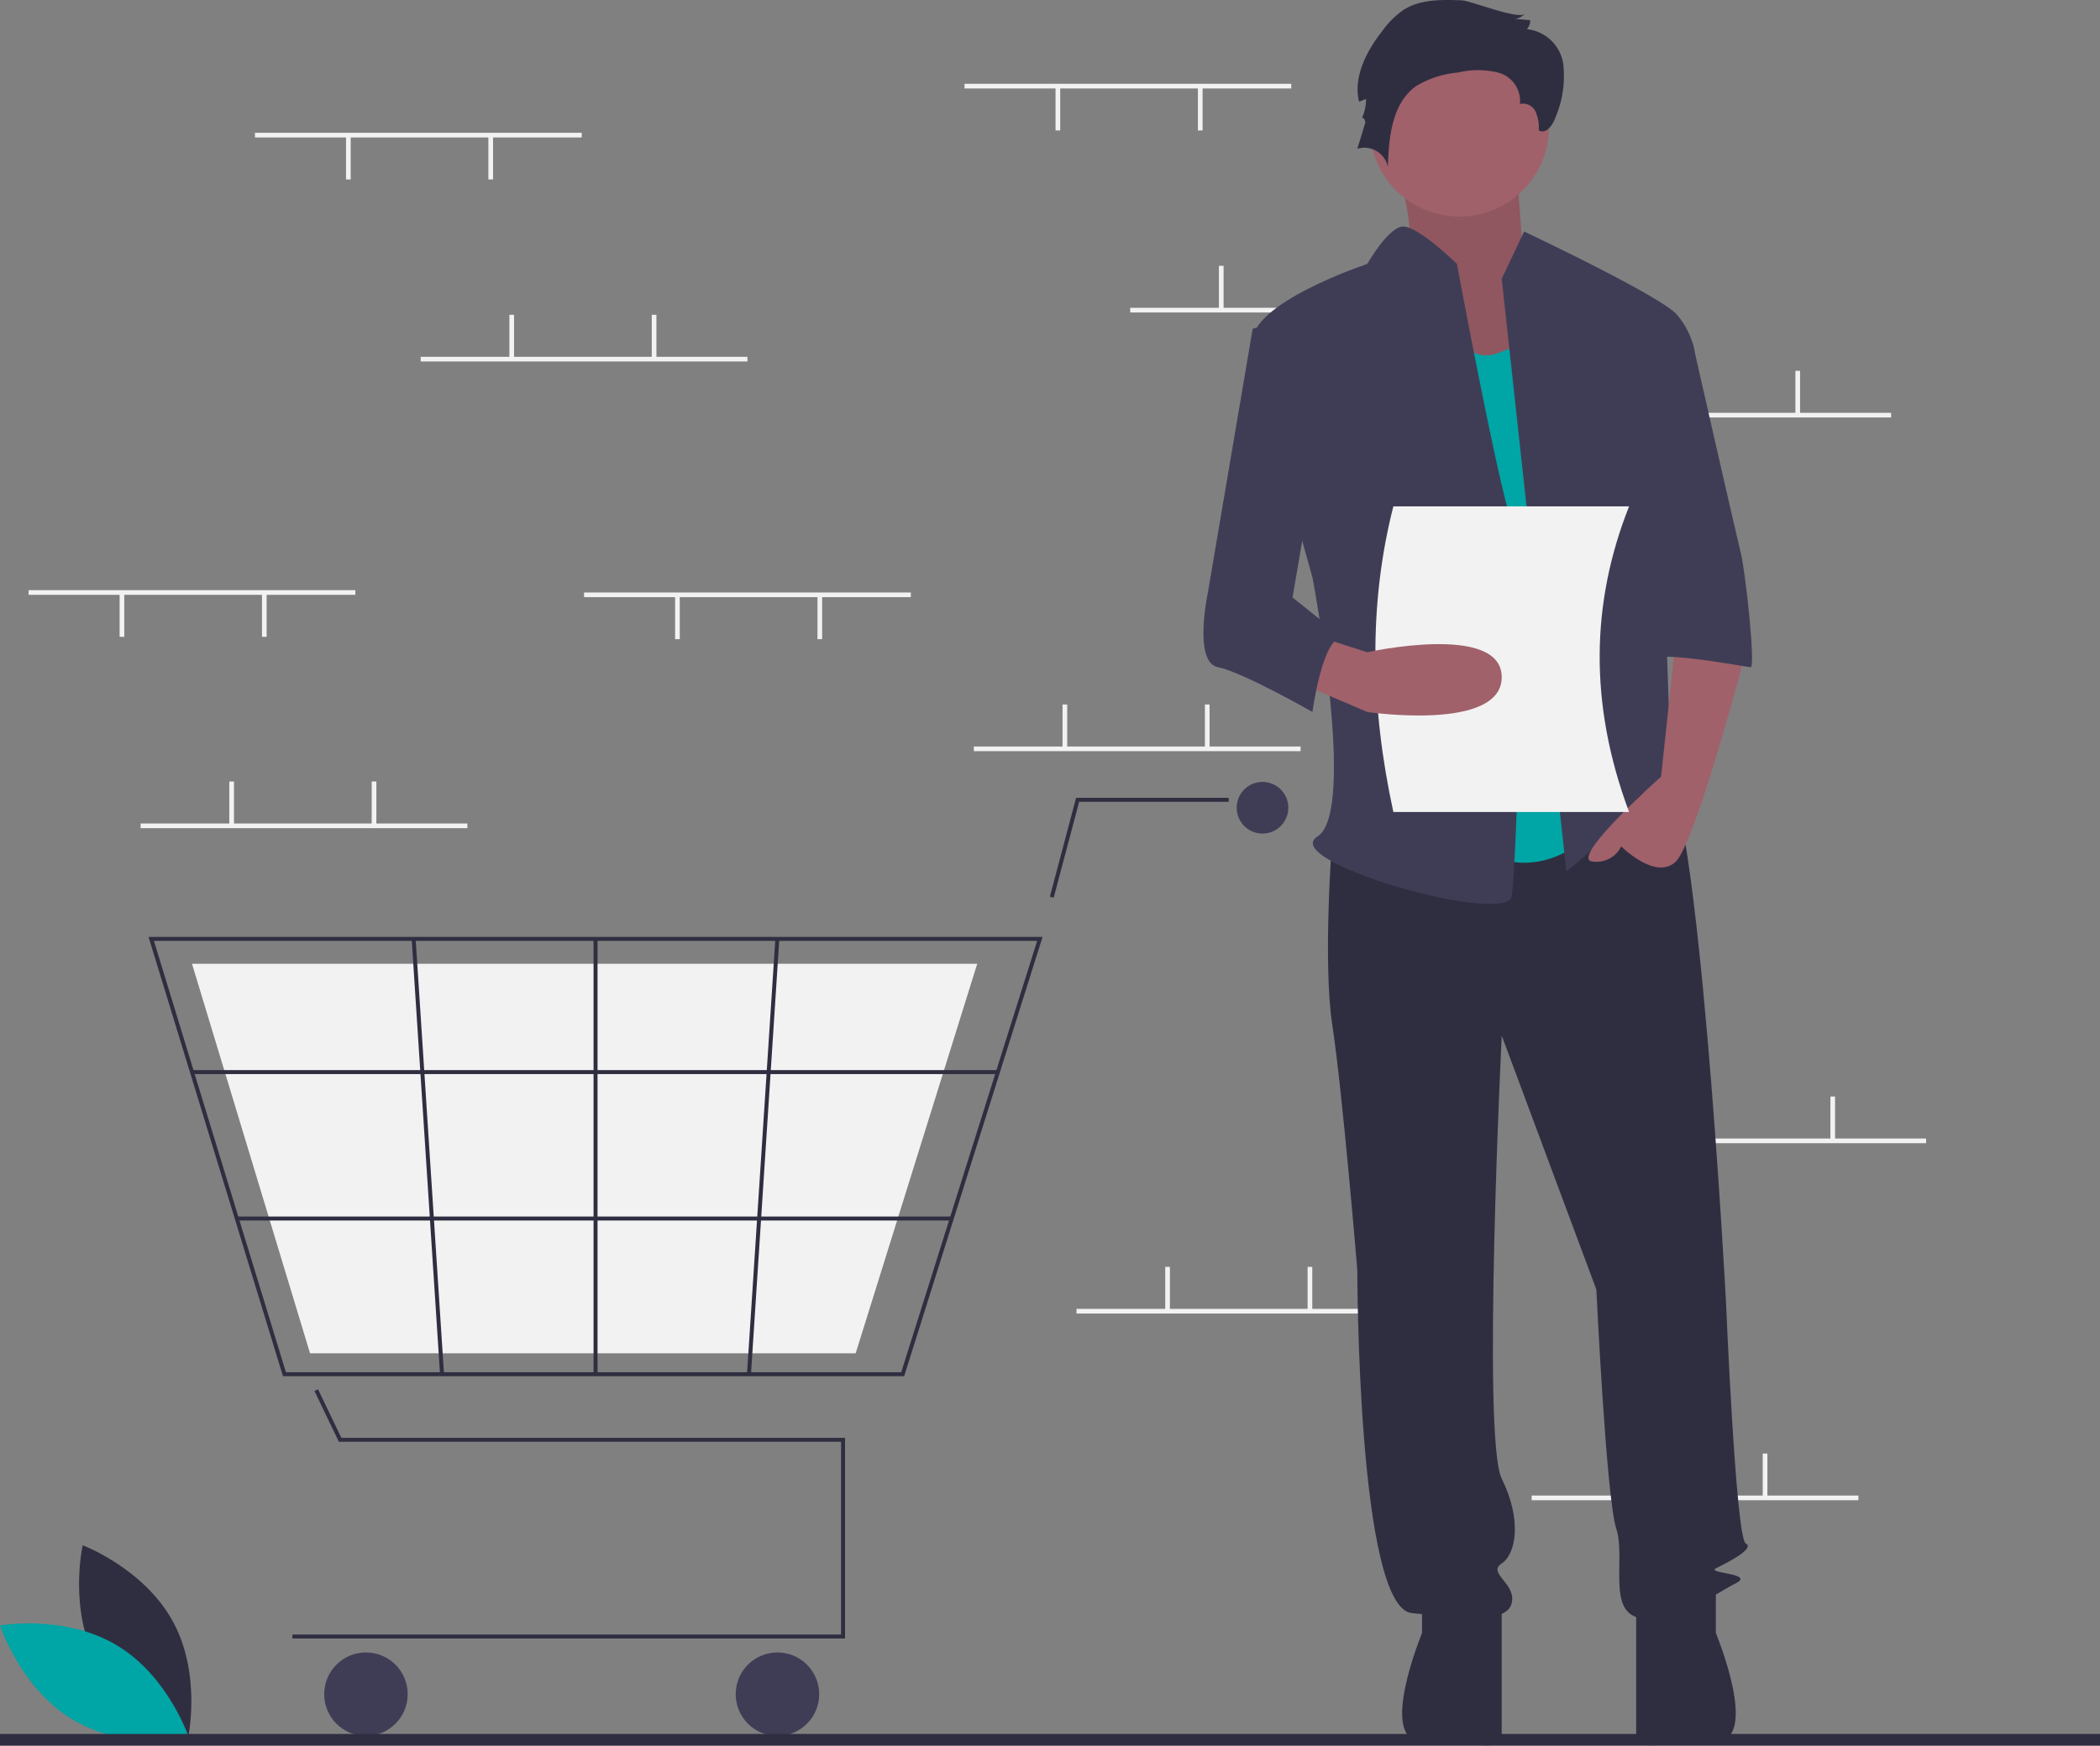 <svg xmlns="http://www.w3.org/2000/svg" width="190.177" height="158.118" viewBox="0 0 190.177 158.118">
  <rect x="0" y="0" width="190.177" height="158.118" fill="#808080" stroke="none"/>
  <g id="Gruppe_158" data-name="Gruppe 158" transform="translate(0 0)">
    <path id="Pfad_540" data-name="Pfad 540" d="M187.513,748.907c2.627,4.872,8.2,6.963,8.2,6.963s1.316-5.807-1.311-10.679-8.2-6.963-8.2-6.963S184.886,744.035,187.513,748.907Z" transform="translate(-178.713 -598.259)" fill="#2f2e41"/>
    <path id="Pfad_541" data-name="Pfad 541" d="M162.606,773.717c4.743,2.853,6.569,8.521,6.569,8.521s-5.863,1.041-10.606-1.812S152,771.9,152,771.9,157.863,770.863,162.606,773.717Z" transform="translate(-152 -624.672)" fill="#00a5a5"/>
    <rect id="Rechteck_176" data-name="Rechteck 176" width="29.591" height="0.423" transform="translate(87.346 7.59)" fill="#f2f2f2"/>
    <rect id="Rechteck_177" data-name="Rechteck 177" width="0.423" height="3.91" transform="translate(108.483 7.907)" fill="#f2f2f2"/>
    <rect id="Rechteck_178" data-name="Rechteck 178" width="0.423" height="3.91" transform="translate(95.59 7.907)" fill="#f2f2f2"/>
    <rect id="Rechteck_179" data-name="Rechteck 179" width="29.591" height="0.423" transform="translate(102.353 27.881)" fill="#f2f2f2"/>
    <rect id="Rechteck_180" data-name="Rechteck 180" width="0.423" height="3.91" transform="translate(110.385 24.076)" fill="#f2f2f2"/>
    <rect id="Rechteck_181" data-name="Rechteck 181" width="0.423" height="3.91" transform="translate(123.278 24.076)" fill="#f2f2f2"/>
    <rect id="Rechteck_182" data-name="Rechteck 182" width="29.591" height="0.423" transform="translate(141.667 37.392)" fill="#f2f2f2"/>
    <rect id="Rechteck_183" data-name="Rechteck 183" width="0.423" height="3.91" transform="translate(149.699 33.588)" fill="#f2f2f2"/>
    <rect id="Rechteck_184" data-name="Rechteck 184" width="0.423" height="3.91" transform="translate(162.592 33.588)" fill="#f2f2f2"/>
    <rect id="Rechteck_185" data-name="Rechteck 185" width="29.591" height="0.423" transform="translate(138.708 135.465)" fill="#f2f2f2"/>
    <rect id="Rechteck_186" data-name="Rechteck 186" width="0.423" height="3.91" transform="translate(146.74 131.661)" fill="#f2f2f2"/>
    <rect id="Rechteck_187" data-name="Rechteck 187" width="0.423" height="3.91" transform="translate(159.633 131.661)" fill="#f2f2f2"/>
    <rect id="Rechteck_188" data-name="Rechteck 188" width="29.591" height="0.423" transform="translate(88.192 67.617)" fill="#f2f2f2"/>
    <rect id="Rechteck_189" data-name="Rechteck 189" width="0.423" height="3.91" transform="translate(96.224 63.813)" fill="#f2f2f2"/>
    <rect id="Rechteck_190" data-name="Rechteck 190" width="0.423" height="3.91" transform="translate(109.117 63.813)" fill="#f2f2f2"/>
    <rect id="Rechteck_191" data-name="Rechteck 191" width="29.591" height="0.423" transform="translate(97.492 118.556)" fill="#f2f2f2"/>
    <rect id="Rechteck_192" data-name="Rechteck 192" width="0.423" height="3.91" transform="translate(105.524 114.752)" fill="#f2f2f2"/>
    <rect id="Rechteck_193" data-name="Rechteck 193" width="0.423" height="3.91" transform="translate(118.417 114.752)" fill="#f2f2f2"/>
    <rect id="Rechteck_194" data-name="Rechteck 194" width="29.591" height="0.423" transform="translate(144.837 103.127)" fill="#f2f2f2"/>
    <rect id="Rechteck_195" data-name="Rechteck 195" width="0.423" height="3.91" transform="translate(152.869 99.322)" fill="#f2f2f2"/>
    <rect id="Rechteck_196" data-name="Rechteck 196" width="0.423" height="3.91" transform="translate(165.762 99.322)" fill="#f2f2f2"/>
    <path id="Pfad_542" data-name="Pfad 542" d="M175.322,617.928H125.274v-.36h49.688V600.106H129.481l-2.209-4.6.325-.156,2.111,4.4h45.614Z" transform="translate(-98.795 -469.512)" fill="#2f2e41"/>
    <circle id="Ellipse_88" data-name="Ellipse 88" cx="3.781" cy="3.781" r="3.781" transform="translate(29.359 149.677)" fill="#3f3d56"/>
    <circle id="Ellipse_89" data-name="Ellipse 89" cx="3.781" cy="3.781" r="3.781" transform="translate(66.625 149.677)" fill="#3f3d56"/>
    <circle id="Ellipse_90" data-name="Ellipse 90" cx="2.34" cy="2.34" r="2.34" transform="translate(111.993 70.824)" fill="#3f3d56"/>
    <path id="Pfad_543" data-name="Pfad 543" d="M284.075,517.317H227.82l-12.172-39.786H296.61l-.074.234Zm-55.988-.36h55.724l12.309-39.067H216.135Z" transform="translate(-202.195 -392.664)" fill="#2f2e41"/>
    <path id="Pfad_544" data-name="Pfad 544" d="M142.362,448.3H92.951L82.26,413.015h71.112l-.065.208Z" transform="translate(-64.873 -325.718)" fill="#f2f2f2"/>
    <path id="Pfad_545" data-name="Pfad 545" d="M450.166,350.942l-.348-.092,2.376-8.955h13.821v.36H452.471Z" transform="translate(-354.742 -269.63)" fill="#2f2e41"/>
    <rect id="Rechteck_197" data-name="Rechteck 197" width="72.983" height="0.36" transform="translate(17.387 96.929)" fill="#2f2e41"/>
    <rect id="Rechteck_198" data-name="Rechteck 198" width="64.745" height="0.36" transform="translate(21.445 110.194)" fill="#2f2e41"/>
    <rect id="Rechteck_199" data-name="Rechteck 199" width="0.36" height="39.427" transform="translate(53.753 85.046)" fill="#2f2e41"/>
    <rect id="Rechteck_200" data-name="Rechteck 200" width="39.51" height="0.36" transform="matrix(0.065, -0.998, 0.998, 0.065, 67.649, 124.461)" fill="#2f2e41"/>
    <rect id="Rechteck_201" data-name="Rechteck 201" width="0.36" height="39.51" transform="translate(37.281 85.058) rotate(-3.729)" fill="#2f2e41"/>
    <rect id="Rechteck_202" data-name="Rechteck 202" width="190.177" height="1.057" transform="translate(0 157.062)" fill="#2f2e41"/>
    <path id="Pfad_546" data-name="Pfad 546" d="M747.411,135.647s3.09,8.794,1.188,10.147,6.417,12.4,6.417,12.4L765,155.49l-5.467-9.245s-.713-9.245-.713-10.6S747.411,135.647,747.411,135.647Z" transform="translate(-621.562 -122.568)" fill="#a0616a"/>
    <path id="Pfad_547" data-name="Pfad 547" d="M747.411,135.647s3.09,8.794,1.188,10.147,6.417,12.4,6.417,12.4L765,155.49l-5.467-9.245s-.713-9.245-.713-10.6S747.411,135.647,747.411,135.647Z" transform="translate(-621.562 -122.568)" opacity="0.1"/>
    <path id="Pfad_548" data-name="Pfad 548" d="M721.378,409.651s-.9,11.274,0,17.137,2.255,22.1,2.255,22.1,0,30.667,4.961,31.117,8.569.9,9.02-.9-2.255-2.706-.9-3.608,1.8-4.059,0-7.667,0-40.137,0-40.137l8.569,23s.9,18.941,1.8,21.647-.9,7.667,2.255,8.118,6.765-2.255,8.569-3.157-2.706-.9-1.8-1.353,3.608-1.8,2.706-2.255-1.8-22.1-1.8-22.1-2.48-46.225-5.637-48.029-5.186,1.3-5.186,1.3Z" transform="translate(-600.716 -333.886)" fill="#2f2e41"/>
    <path id="Pfad_549" data-name="Pfad 549" d="M754.548,758.784v3.608s-4.059,9.807,0,9.807,7.216,1.016,7.216-.337V759.686Z" transform="translate(-625.768 -614.471)" fill="#2f2e41"/>
    <path id="Pfad_550" data-name="Pfad 550" d="M860.242,758.754v3.608s4.059,9.807,0,9.807-7.216,1.016-7.216-.337V759.656Z" transform="translate(-704.854 -614.447)" fill="#2f2e41"/>
    <circle id="Ellipse_91" data-name="Ellipse 91" cx="8.118" cy="8.118" r="8.118" transform="translate(124.045 3.382)" fill="#a0616a"/>
    <path id="Pfad_551" data-name="Pfad 551" d="M762.182,201.9s2.255,6.765,5.863,5.412l3.608-1.353,6.314,43.294s-4.961,7.216-12.176,2.706S762.182,201.9,762.182,201.9Z" transform="translate(-632.499 -175.292)" fill="#00a5a5"/>
    <path id="Pfad_552" data-name="Pfad 552" d="M795.418,179.514l2.029-4.284s11.951,5.637,13.755,7.441a7.043,7.043,0,0,1,1.8,4.51l-3.157,11.275s.9,24.8.9,25.706,3.157,5.863.9,4.059-2.706-3.608-4.51-.9a33.081,33.081,0,0,1-5.863,5.863Z" transform="translate(-659.422 -154.259)" fill="#3f3d56"/>
    <path id="Pfad_553" data-name="Pfad 553" d="M840.514,349.122l-1.353,12.627s-8.118,7.216-6.314,7.667a2.5,2.5,0,0,0,2.706-1.353s3.157,3.157,4.961,1.353,6.314-18.941,6.314-18.941Z" transform="translate(-688.734 -291.397)" fill="#a0616a"/>
    <path id="Pfad_554" data-name="Pfad 554" d="M742.961,76.042c-1.8-.064-3.725-.1-5.243.874a7.675,7.675,0,0,0-1.812,1.774c-1.478,1.868-2.755,4.219-2.206,6.537l.637-.249a4.175,4.175,0,0,1-.4,1.789c.09-.261.39.161.31.425l-.7,2.3a2.169,2.169,0,0,1,2.766,1.651c.08-2.676.358-5.745,2.529-7.312a8.746,8.746,0,0,1,3.813-1.246,7.671,7.671,0,0,1,3.7.019,2.66,2.66,0,0,1,1.914,2.826,1.259,1.259,0,0,1,1.419.7,3.673,3.673,0,0,1,.291,1.681c.579.409,1.238-.4,1.474-1.072a9.676,9.676,0,0,0,.748-4.877,3.719,3.719,0,0,0-3.3-3.207,1.155,1.155,0,0,0,.3-.813l-1.372-.116a1.516,1.516,0,0,0,.906-.478C748.181,77.857,743.851,76.074,742.961,76.042Z" transform="translate(-610.625 -76.014)" fill="#2f2e41"/>
    <path id="Pfad_555" data-name="Pfad 555" d="M707.174,176.461s-3.671-3.6-4.993-3.377-3.125,3.377-3.125,3.377-10.823,3.608-10.373,7.216,5.412,21.2,5.412,21.2,4.059,21.2.451,23.451,17.137,8.118,17.588,5.412,1.353-29.765,0-33.823S707.174,176.461,707.174,176.461Z" transform="translate(-575.237 -152.559)" fill="#3f3d56"/>
    <path id="Pfad_556" data-name="Pfad 556" d="M850.893,223.236h5.576s3.894,17.137,4.345,18.941,1.353,10.373.9,10.373-9.47-1.8-9.47-.451Z" transform="translate(-703.172 -192.118)" fill="#3f3d56"/>
    <path id="Pfad_557" data-name="Pfad 557" d="M764.272,320.7H742.924c-2.083-9.583-2.257-18.842,0-27.689h21.348C760.827,301.7,760.612,310.9,764.272,320.7Z" transform="translate(-616.74 -247.148)" fill="#f2f2f2"/>
    <path id="Pfad_558" data-name="Pfad 558" d="M707.938,353.387l6.314,2.706s12.177,1.8,12.177-3.157-12.177-2.255-12.177-2.255l-4.059-1.3Z" transform="translate(-590.432 -291.602)" fill="#a0616a"/>
    <path id="Pfad_559" data-name="Pfad 559" d="M677.5,210.435l-5.412,1.353-4.059,23.9s-1.353,6.314.9,6.765,8.569,4.059,8.569,4.059.9-6.765,2.706-6.765l-4.51-3.608,2.706-15.784Z" transform="translate(-558.642 -182.023)" fill="#3f3d56"/>
    <rect id="Rechteck_203" data-name="Rechteck 203" width="29.591" height="0.423" transform="translate(12.734 74.592)" fill="#f2f2f2"/>
    <rect id="Rechteck_204" data-name="Rechteck 204" width="0.423" height="3.91" transform="translate(20.766 70.788)" fill="#f2f2f2"/>
    <rect id="Rechteck_205" data-name="Rechteck 205" width="0.423" height="3.91" transform="translate(33.66 70.788)" fill="#f2f2f2"/>
    <rect id="Rechteck_206" data-name="Rechteck 206" width="29.591" height="0.423" transform="translate(23.091 12.028)" fill="#f2f2f2"/>
    <rect id="Rechteck_207" data-name="Rechteck 207" width="0.423" height="3.91" transform="translate(44.228 12.345)" fill="#f2f2f2"/>
    <rect id="Rechteck_208" data-name="Rechteck 208" width="0.423" height="3.91" transform="translate(31.335 12.345)" fill="#f2f2f2"/>
    <rect id="Rechteck_209" data-name="Rechteck 209" width="29.591" height="0.423" transform="translate(52.894 53.667)" fill="#f2f2f2"/>
    <rect id="Rechteck_210" data-name="Rechteck 210" width="0.423" height="3.91" transform="translate(74.03 53.984)" fill="#f2f2f2"/>
    <rect id="Rechteck_211" data-name="Rechteck 211" width="0.423" height="3.91" transform="translate(61.137 53.984)" fill="#f2f2f2"/>
    <rect id="Rechteck_212" data-name="Rechteck 212" width="29.591" height="0.423" transform="translate(2.589 53.456)" fill="#f2f2f2"/>
    <rect id="Rechteck_213" data-name="Rechteck 213" width="0.423" height="3.91" transform="translate(23.725 53.773)" fill="#f2f2f2"/>
    <rect id="Rechteck_214" data-name="Rechteck 214" width="0.423" height="3.91" transform="translate(10.832 53.773)" fill="#f2f2f2"/>
    <rect id="Rechteck_215" data-name="Rechteck 215" width="29.591" height="0.423" transform="translate(38.098 32.319)" fill="#f2f2f2"/>
    <rect id="Rechteck_216" data-name="Rechteck 216" width="0.423" height="3.91" transform="translate(46.13 28.515)" fill="#f2f2f2"/>
    <rect id="Rechteck_217" data-name="Rechteck 217" width="0.423" height="3.91" transform="translate(59.023 28.515)" fill="#f2f2f2"/>
  </g>
</svg>
